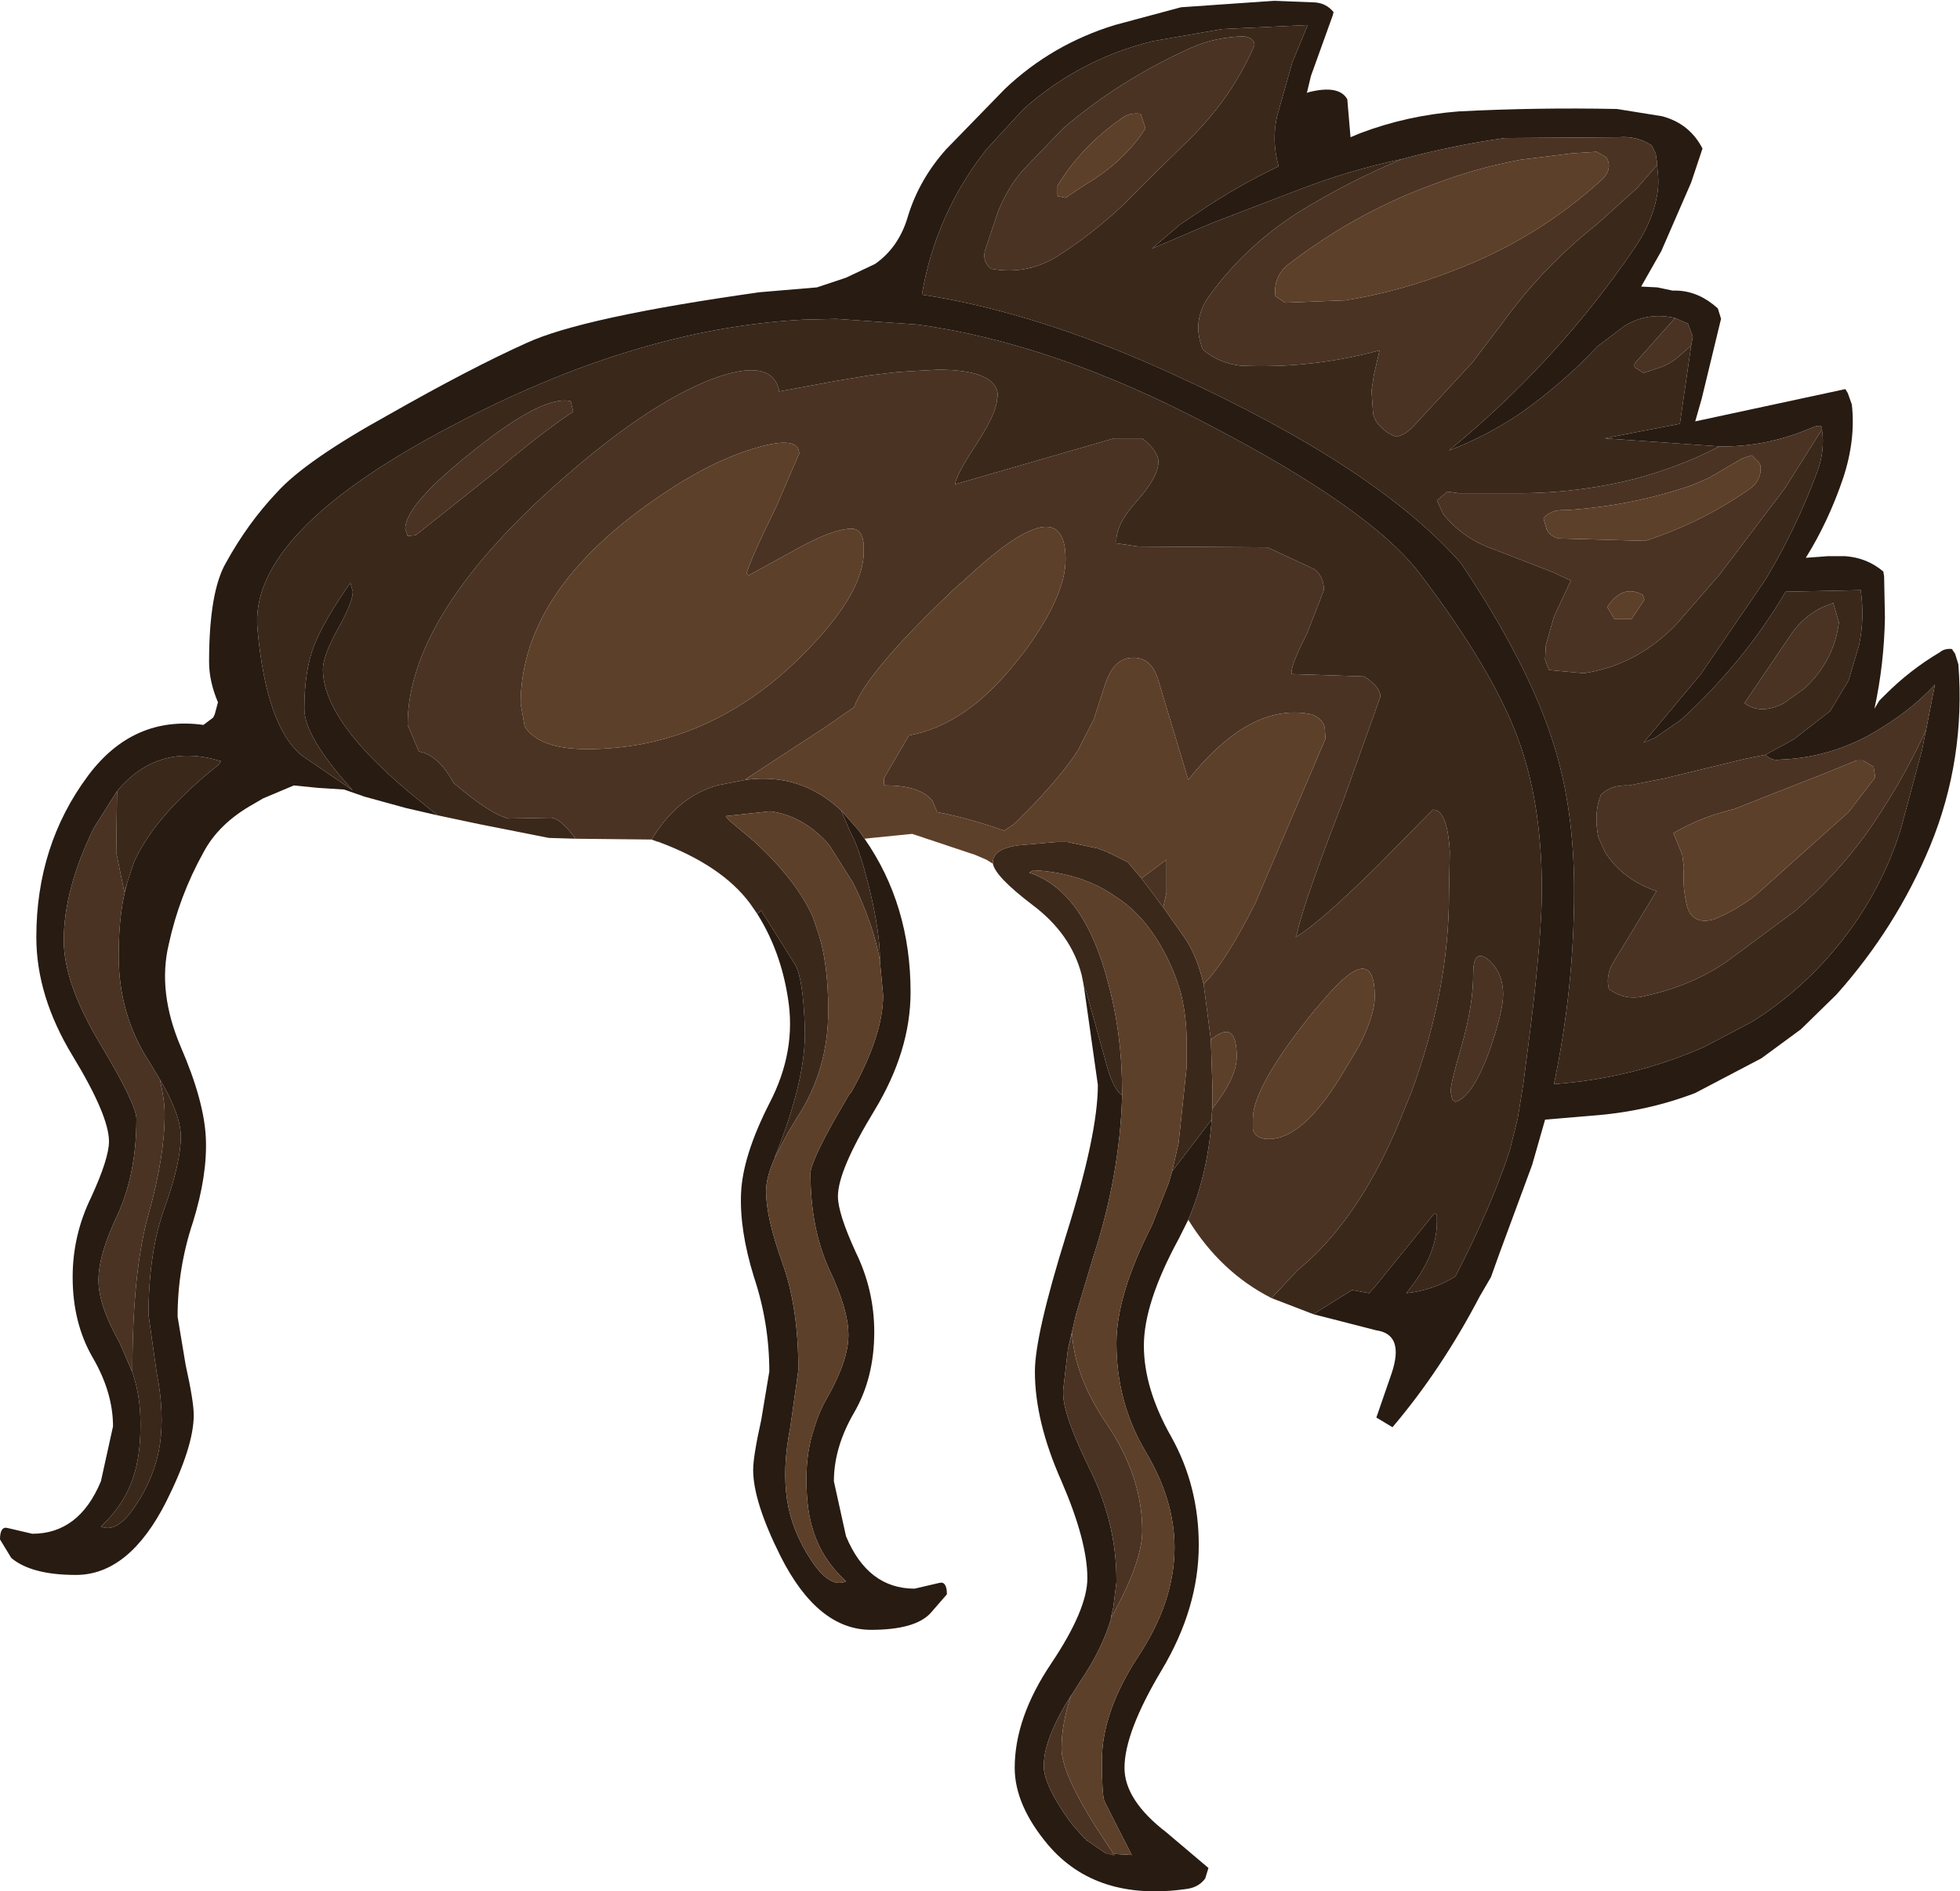 <?xml version="1.0" encoding="UTF-8" standalone="no"?>
<svg xmlns:ffdec="https://www.free-decompiler.com/flash" xmlns:xlink="http://www.w3.org/1999/xlink" ffdec:objectType="shape" height="117.15px" width="121.4px" xmlns="http://www.w3.org/2000/svg">
  <g transform="matrix(1.0, 0.0, 0.0, 1.0, 30.5, 40.15)">
    <path d="M-3.4 10.35 L-5.35 9.9 -7.9 9.2 -9.2 8.75 -9.25 8.75 -10.8 8.65 -12.3 8.5 -14.2 9.3 -14.8 9.65 Q-16.95 10.85 -17.9 12.65 -19.4 15.35 -20.05 18.35 -20.75 21.3 -19.3 24.7 -17.85 28.05 -17.75 30.35 -17.65 32.65 -18.55 35.55 -19.5 38.4 -19.5 41.4 L-19.0 44.4 Q-18.5 46.65 -18.5 47.5 -18.5 49.45 -20.2 52.85 -22.5 57.4 -25.8 57.4 -28.55 57.4 -29.8 56.35 L-30.5 55.2 Q-30.5 54.35 -30.0 54.5 L-28.5 54.85 Q-25.6 54.85 -24.25 51.6 L-23.5 48.2 Q-23.5 46.1 -24.75 43.95 -26.0 41.8 -26.0 38.95 -26.0 36.35 -24.85 34.0 -23.75 31.6 -23.75 30.55 -23.75 28.95 -26.0 25.25 -28.25 21.55 -28.25 17.9 -28.25 12.2 -25.05 7.9 -22.25 4.15 -17.9 4.75 L-17.3 4.3 -17.2 4.1 -17.0 3.35 Q-17.55 2.05 -17.55 0.85 -17.55 -3.5 -16.5 -5.3 -15.15 -7.75 -13.35 -9.65 -11.6 -11.6 -6.45 -14.45 -1.35 -17.35 2.1 -18.9 5.55 -20.5 16.55 -22.05 L20.1 -22.35 21.9 -22.95 23.7 -23.8 Q25.2 -24.85 25.75 -26.8 26.45 -29.05 28.1 -30.9 L31.75 -34.65 Q34.65 -37.4 38.55 -38.6 L42.65 -39.7 48.4 -40.1 50.95 -40.0 Q51.65 -39.95 52.1 -39.4 L52.05 -39.2 50.7 -35.45 50.35 -34.0 50.45 -34.4 50.6 -34.45 Q52.45 -34.9 52.95 -34.0 L53.15 -31.65 53.75 -31.9 Q56.65 -33.0 59.85 -33.25 64.7 -33.5 69.65 -33.4 L72.45 -32.95 Q74.15 -32.5 74.95 -30.95 L74.25 -28.85 72.4 -24.6 71.15 -22.4 72.15 -22.35 73.1 -22.15 Q74.45 -22.2 75.6 -21.3 L75.9 -21.05 76.1 -20.4 76.05 -20.2 74.9 -15.45 74.5 -14.05 83.8 -16.05 83.95 -15.8 84.2 -15.1 Q84.45 -12.9 83.65 -10.5 82.75 -7.85 81.35 -5.6 L82.7 -5.7 83.8 -5.7 Q85.15 -5.6 86.15 -4.75 L86.2 -4.45 86.25 -1.9 Q86.2 1.0 85.6 3.75 L85.9 3.25 86.3 2.85 Q87.8 1.35 89.65 0.25 89.95 0.0 90.4 0.05 L90.6 0.35 90.8 1.0 Q91.25 6.9 89.05 12.25 86.95 17.3 83.25 21.45 L81.05 23.6 78.6 25.4 74.5 27.55 Q71.5 28.7 68.15 28.95 L65.2 29.2 64.4 32.0 62.35 37.55 61.85 38.95 61.15 40.15 Q58.8 44.65 55.75 48.25 L54.75 47.65 55.7 44.9 Q56.5 42.5 54.75 42.25 L50.85 41.25 53.25 39.75 54.3 39.95 54.7 39.5 58.35 35.0 58.5 35.1 58.5 35.55 Q58.5 37.65 56.6 39.95 58.35 39.75 59.65 38.9 61.85 34.65 63.0 31.15 L63.5 29.15 63.85 27.0 64.3 23.5 Q65.0 17.8 65.0 14.95 65.0 9.45 63.45 5.4 61.85 1.2 57.5 -4.55 54.45 -8.6 44.35 -13.85 34.75 -18.9 26.3 -20.05 L21.3 -20.4 19.25 -20.35 Q8.85 -19.8 -2.55 -13.75 -15.15 -7.15 -14.55 -1.15 -14.0 4.85 -11.8 6.65 L-8.65 8.8 Q-11.65 5.5 -11.65 3.75 -11.65 1.4 -11.05 -0.15 -10.5 -1.6 -8.8 -4.05 L-8.65 -3.5 Q-8.65 -2.85 -9.6 -1.15 -10.5 0.5 -10.5 1.3 -10.5 4.65 -4.45 9.5 L-3.4 10.35 M43.1 35.4 L42.5 36.6 Q40.35 40.55 40.35 43.2 40.35 45.85 42.05 48.85 43.75 51.9 43.75 55.55 43.75 59.45 41.45 63.3 39.15 67.15 39.15 69.35 39.15 71.35 41.75 73.35 L44.35 75.55 44.15 76.2 Q43.75 76.75 43.0 76.85 37.4 77.65 34.4 74.1 32.35 71.65 32.35 69.35 32.35 66.25 34.6 62.9 36.85 59.55 36.85 57.6 36.85 55.3 35.25 51.6 33.6 47.9 33.6 44.8 33.6 42.55 35.55 36.3 37.5 30.1 37.5 27.05 L36.65 21.05 36.75 21.15 38.05 25.85 Q38.45 27.3 39.0 27.7 L39.0 27.8 Q38.85 32.7 37.2 37.75 L36.15 41.25 35.65 43.4 35.35 45.95 35.35 46.15 Q35.35 47.5 37.0 50.85 38.65 54.2 38.65 57.7 L38.65 57.8 38.65 57.85 38.45 59.45 38.3 60.05 38.35 60.0 Q37.8 61.95 36.4 64.0 L35.9 64.8 35.85 64.85 Q34.45 67.05 34.2 68.6 L34.15 69.05 34.15 69.25 Q34.15 70.4 35.75 72.65 L35.85 72.75 35.9 72.85 35.95 72.9 36.0 72.95 36.65 73.7 36.7 73.7 36.75 73.75 36.8 73.85 36.85 73.85 36.9 73.9 38.0 74.65 39.6 74.75 37.9 71.4 Q37.75 70.95 37.75 68.9 37.75 65.9 40.0 62.45 42.25 59.05 42.25 55.7 42.25 52.75 40.45 49.75 38.65 46.7 38.65 43.05 38.65 40.05 40.85 35.75 L41.9 33.1 42.1 32.4 44.55 29.2 Q44.3 32.6 43.1 35.4 M23.05 11.8 Q25.9 15.9 25.9 21.3 25.9 24.95 23.65 28.65 21.4 32.35 21.4 33.95 21.4 35.0 22.5 37.4 23.65 39.75 23.65 42.35 23.65 45.2 22.4 47.35 21.15 49.5 21.15 51.6 L21.9 55.0 Q23.25 58.25 26.15 58.25 L27.65 57.9 Q28.15 57.75 28.15 58.6 L27.15 59.75 Q26.2 60.8 23.45 60.8 20.15 60.8 17.85 56.25 16.15 52.85 16.15 50.9 16.15 50.05 16.65 47.8 L17.15 44.8 Q17.15 41.8 16.2 38.95 15.3 36.05 15.4 33.75 15.5 31.45 17.15 28.2 18.85 24.95 18.3 21.65 17.85 18.75 16.4 16.45 L16.65 16.25 18.75 19.6 Q19.25 20.45 19.35 23.55 19.45 26.65 17.5 31.5 L17.5 31.55 Q16.95 32.75 16.95 33.65 16.95 35.25 17.95 38.05 18.95 40.8 18.95 44.7 L18.45 48.25 Q17.95 50.75 18.25 52.75 18.55 54.7 19.75 56.5 20.9 58.25 21.9 57.8 20.45 56.45 19.9 54.75 19.45 53.45 19.45 51.55 L19.45 51.4 Q19.45 49.7 19.95 48.25 20.25 47.25 20.75 46.4 22.05 44.1 22.05 42.55 22.05 40.95 20.85 38.45 19.7 35.9 19.7 32.55 L19.7 32.45 Q19.85 31.45 21.95 27.9 L22.0 27.8 22.2 27.5 22.2 27.55 Q24.2 24.0 24.2 21.5 L24.0 19.35 24.0 19.25 Q24.0 17.65 23.4 15.1 22.9 13.0 22.4 11.85 L22.15 11.35 21.6 10.05 22.7 11.3 23.05 11.8 M56.35 -30.3 Q53.05 -29.6 49.95 -28.4 L44.6 -26.35 40.85 -24.75 42.6 -26.25 44.4 -27.45 Q46.5 -28.8 48.7 -29.85 48.25 -31.4 48.6 -32.95 L49.55 -36.3 50.5 -38.6 45.2 -38.35 40.9 -37.6 Q36.4 -36.5 32.9 -33.4 L30.6 -30.9 Q27.45 -26.9 26.6 -21.9 33.8 -20.8 42.2 -16.95 54.8 -11.2 60.0 -5.25 64.15 0.95 65.7 5.85 67.0 9.9 67.0 15.0 67.0 21.05 65.75 27.0 70.6 26.65 75.05 24.7 L78.0 23.15 Q81.2 21.15 83.6 18.1 86.1 14.9 87.25 11.15 L88.55 6.3 88.8 5.05 89.35 2.25 Q87.7 4.05 85.15 5.45 82.6 6.8 79.75 6.9 79.25 7.0 78.85 6.6 L80.6 5.65 82.85 3.9 84.0 2.0 84.65 -0.2 Q85.0 -1.85 84.75 -3.6 L80.1 -3.5 Q77.5 0.9 73.6 4.45 L72.0 5.55 71.3 5.85 74.85 1.6 78.85 -4.25 Q80.7 -7.3 82.05 -10.9 82.55 -12.25 82.35 -13.55 82.4 -13.95 81.7 -13.65 78.9 -12.45 76.0 -12.5 L68.9 -13.0 71.2 -13.45 73.55 -13.9 74.25 -18.75 74.35 -19.3 74.05 -20.1 73.25 -20.45 Q71.55 -20.85 70.1 -19.95 L68.45 -18.7 Q66.3 -16.4 63.6 -14.5 61.5 -13.1 59.25 -12.25 65.9 -17.7 70.65 -24.65 71.75 -26.2 72.1 -27.85 72.3 -28.75 72.15 -29.75 L72.15 -29.95 72.15 -30.0 72.05 -30.65 71.8 -31.15 Q70.85 -31.75 69.75 -31.65 L62.7 -31.6 Q59.5 -31.15 56.35 -30.3 M38.25 12.7 L38.2 12.7 38.15 12.65 38.25 12.7 M-22.5 14.15 L-22.2 13.25 Q-20.9 10.35 -17.0 7.25 L-16.8 7.0 Q-20.7 5.8 -23.25 8.85 L-24.7 11.15 Q-26.55 14.95 -26.55 18.1 -26.55 20.75 -24.3 24.5 -22.05 28.25 -22.05 29.15 -22.05 32.5 -23.2 35.05 -24.4 37.55 -24.4 39.15 -24.4 40.7 -23.1 43.0 L-22.3 44.85 Q-21.8 46.3 -21.8 48.0 L-21.8 48.15 Q-21.8 50.05 -22.25 51.35 -22.8 53.05 -24.25 54.4 -23.25 54.85 -22.1 53.1 -20.9 51.3 -20.6 49.35 -20.3 47.35 -20.8 44.85 L-21.3 41.3 Q-21.3 37.4 -20.3 34.65 -19.3 31.85 -19.3 30.25 -19.3 28.9 -20.6 26.7 L-21.2 25.7 Q-23.15 22.75 -23.15 19.05 -23.15 16.05 -22.5 14.15" fill="#271b12" fill-rule="evenodd" stroke="none"/>
    <path d="M50.85 41.25 L48.25 40.25 48.4 40.1 49.9 38.5 49.3 38.15 49.9 38.5 Q53.5 35.55 56.0 29.75 L56.9 27.55 Q59.25 21.2 59.25 15.25 L59.3 12.6 Q59.15 10.0 58.25 10.0 L54.85 13.45 Q51.2 17.05 49.75 17.9 L49.85 17.6 Q50.3 15.6 52.75 9.3 L55.0 3.0 Q55.0 2.4 54.0 1.75 L49.5 1.6 Q49.4 1.15 50.45 -0.9 L51.5 -3.6 Q51.5 -4.45 50.9 -4.9 L48.0 -6.25 40.0 -6.3 38.65 -6.5 Q38.55 -7.6 39.9 -9.1 41.25 -10.6 41.25 -11.55 41.25 -12.2 40.25 -13.0 L38.5 -13.0 28.65 -10.15 Q28.75 -10.8 30.05 -12.75 31.25 -14.65 31.25 -15.4 31.4 -15.9 31.05 -16.35 30.3 -17.25 27.6 -17.25 L25.75 -17.15 25.05 -17.1 23.35 -16.9 21.25 -16.55 17.75 -15.9 17.75 -16.0 Q17.25 -18.05 13.55 -16.65 10.1 -15.3 5.7 -11.65 -5.25 -2.55 -5.25 4.75 L-4.55 6.4 Q-3.35 6.6 -2.4 8.35 -0.1 10.3 1.0 10.55 L3.6 10.5 Q4.2 10.5 5.15 11.8 L3.5 11.75 -0.8 10.9 -3.4 10.35 -4.45 9.5 Q-10.5 4.65 -10.5 1.3 -10.5 0.5 -9.6 -1.15 -8.65 -2.85 -8.65 -3.5 L-8.8 -4.05 Q-10.5 -1.6 -11.05 -0.15 -11.65 1.4 -11.65 3.75 -11.65 5.5 -8.65 8.8 L-11.8 6.65 Q-14.0 4.85 -14.55 -1.15 -15.15 -7.15 -2.55 -13.75 8.85 -19.8 19.25 -20.35 L21.3 -20.4 26.3 -20.05 Q34.75 -18.9 44.35 -13.85 54.45 -8.6 57.5 -4.55 61.85 1.2 63.45 5.4 65.0 9.45 65.0 14.95 65.0 17.8 64.3 23.5 L63.85 27.0 63.5 29.15 63.0 31.15 Q61.85 34.65 59.65 38.9 58.35 39.75 56.6 39.95 58.5 37.65 58.5 35.55 L58.5 35.1 58.35 35.0 54.7 39.5 54.3 39.95 53.25 39.75 50.85 41.25 M36.65 21.05 L36.6 20.75 36.5 20.25 Q35.85 17.7 33.45 15.9 31.15 14.15 31.0 13.35 L31.0 13.25 Q31.0 12.4 32.65 12.2 L34.95 12.0 35.15 12.0 35.35 12.0 35.45 12.0 35.55 12.0 35.6 12.0 37.5 12.4 38.15 12.65 38.2 12.7 38.25 12.7 39.35 13.25 40.2 14.25 41.55 16.05 42.85 17.9 Q43.6 18.95 44.05 20.8 L44.5 24.25 44.6 27.3 44.6 27.6 44.6 28.5 44.55 28.9 44.55 29.2 42.1 32.4 42.5 30.65 43.0 25.95 43.0 24.4 Q43.0 22.85 42.65 21.4 42.2 19.8 41.35 18.35 L41.2 18.1 41.1 17.95 Q40.05 16.3 38.55 15.35 36.45 13.9 33.5 13.75 L33.25 13.9 Q36.45 14.95 37.95 20.05 L38.1 20.6 Q39.0 23.85 39.0 27.4 L39.0 27.7 Q38.45 27.3 38.05 25.85 L36.75 21.15 36.65 21.05 M16.4 16.45 L15.95 15.8 Q14.2 13.45 10.3 12.0 L9.85 11.85 10.05 11.55 Q11.55 9.2 13.9 8.5 L15.7 8.15 Q19.1 7.7 21.6 10.05 L22.15 11.35 22.4 11.85 Q22.9 13.0 23.4 15.1 24.0 17.65 24.0 19.25 L24.0 19.35 Q23.6 17.1 22.35 14.55 L20.9 12.25 20.7 12.0 Q19.15 10.35 17.2 10.1 L14.45 10.4 14.65 10.65 16.25 12.0 Q18.85 14.4 19.85 16.65 L20.15 17.55 Q20.8 19.45 20.8 22.45 20.8 26.15 18.85 29.1 L18.25 30.1 17.5 31.55 17.5 31.5 Q19.45 26.65 19.35 23.55 19.25 20.45 18.75 19.6 L16.65 16.25 16.4 16.45 M4.85 -15.3 Q3.15 -15.7 -1.15 -12.25 -5.4 -8.9 -5.4 -7.4 L-5.25 -6.95 -4.75 -7.0 0.15 -10.9 Q3.1 -13.4 5.0 -14.65 L4.85 -15.3 M47.2 -37.35 Q47.2 -37.8 46.55 -37.9 44.75 -37.85 43.3 -37.2 38.85 -35.2 35.35 -32.2 L32.8 -29.55 Q31.85 -28.4 31.3 -27.0 L30.5 -24.6 Q30.35 -23.9 30.9 -23.5 33.05 -23.1 34.95 -24.25 37.8 -26.05 40.2 -28.6 L43.15 -31.5 Q45.8 -34.1 47.2 -37.35 M88.8 5.05 L88.55 6.3 87.25 11.15 Q86.1 14.9 83.6 18.1 81.2 21.15 78.0 23.15 L75.05 24.7 Q70.6 26.65 65.75 27.0 67.0 21.05 67.0 15.0 67.0 9.9 65.7 5.85 64.15 0.95 60.0 -5.25 54.8 -11.2 42.2 -16.95 33.8 -20.8 26.6 -21.9 27.45 -26.9 30.6 -30.9 L32.9 -33.4 Q36.4 -36.5 40.9 -37.6 L45.2 -38.35 50.5 -38.6 49.55 -36.3 48.6 -32.95 Q48.25 -31.4 48.7 -29.85 46.5 -28.8 44.4 -27.45 L42.6 -26.25 40.85 -24.75 44.6 -26.35 49.95 -28.4 Q53.05 -29.6 56.35 -30.3 53.1 -28.95 50.0 -27.05 46.6 -24.9 44.35 -21.75 43.3 -20.25 44.0 -18.5 45.0 -17.65 46.35 -17.5 50.7 -17.3 54.95 -18.45 L54.6 -16.95 54.45 -15.95 54.55 -14.5 Q54.7 -13.95 55.15 -13.6 55.5 -13.25 56.0 -13.1 56.6 -13.25 57.05 -13.75 L60.7 -17.7 62.6 -20.2 Q65.1 -23.65 68.4 -26.25 L70.9 -28.5 72.15 -29.95 72.15 -29.75 Q72.3 -28.75 72.1 -27.85 71.75 -26.2 70.65 -24.65 65.9 -17.7 59.25 -12.25 61.5 -13.1 63.6 -14.5 66.3 -16.4 68.45 -18.7 L70.1 -19.95 Q71.55 -20.85 73.25 -20.45 L70.8 -17.7 Q70.7 -17.6 70.75 -17.4 L71.3 -17.05 72.2 -17.35 Q72.85 -17.55 73.4 -18.0 L74.25 -18.75 73.55 -13.9 71.2 -13.45 68.9 -13.0 76.0 -12.5 Q73.6 -11.25 70.8 -10.5 67.05 -9.55 63.1 -9.6 L59.85 -9.6 59.15 -9.7 58.5 -9.15 58.9 -8.3 Q60.15 -6.75 62.1 -6.1 L65.7 -4.7 66.55 -4.3 66.8 -4.2 65.75 -1.95 65.25 -0.2 65.2 0.7 65.3 1.0 65.45 1.35 67.6 1.55 Q70.9 1.05 73.35 -1.5 L76.0 -4.55 80.05 -9.9 82.35 -13.55 Q82.55 -12.25 82.05 -10.9 80.7 -7.3 78.85 -4.25 L74.85 1.6 71.3 5.85 72.0 5.55 73.6 4.45 Q77.5 0.9 80.1 -3.5 L84.75 -3.6 Q85.0 -1.85 84.65 -0.2 L84.0 2.0 82.85 3.9 80.6 5.65 78.85 6.6 77.6 6.85 72.65 8.05 70.4 8.5 Q69.25 8.45 68.65 9.1 68.2 10.25 68.5 11.7 L68.9 12.6 Q69.95 14.3 72.1 15.05 L69.4 19.5 Q68.95 20.3 69.15 21.1 70.2 21.9 71.55 21.5 74.25 20.9 76.4 19.45 L80.65 16.3 Q83.15 14.15 85.05 11.55 87.25 8.45 88.8 5.05 M83.4 -1.6 L83.05 -2.8 82.4 -2.55 Q81.25 -2.0 80.5 -0.95 L77.55 3.4 Q78.55 4.15 80.0 3.4 L81.25 2.5 Q83.1 0.8 83.4 -1.6 M62.6 21.45 Q62.6 20.1 61.7 19.3 60.75 18.55 60.75 20.15 60.75 22.1 60.05 24.55 59.35 26.95 59.35 27.45 L59.45 27.95 59.65 28.1 Q60.7 27.8 61.75 24.95 62.6 22.5 62.6 21.45 M-23.25 8.85 Q-20.7 5.8 -16.8 7.0 L-17.0 7.25 Q-20.9 10.35 -22.2 13.25 L-22.5 14.15 -22.8 15.1 -23.3 12.65 -23.25 8.85 M-20.6 26.7 Q-19.3 28.9 -19.3 30.25 -19.3 31.85 -20.3 34.65 -21.3 37.4 -21.3 41.3 L-20.8 44.85 Q-20.3 47.35 -20.6 49.35 -20.9 51.3 -22.1 53.1 -23.25 54.85 -24.25 54.4 -22.8 53.05 -22.25 51.35 -21.8 50.05 -21.8 48.15 L-21.8 48.0 Q-21.8 46.3 -22.3 44.85 L-22.3 44.8 Q-22.3 38.6 -21.3 35.05 -20.3 31.5 -20.3 28.85 -20.3 28.0 -20.6 26.7" fill="#3a281b" fill-rule="evenodd" stroke="none"/>
    <path d="M48.25 40.25 Q45.1 38.65 43.1 35.4 44.3 32.6 44.55 29.2 L44.55 28.9 44.6 28.5 Q46.1 26.6 46.1 25.3 46.1 22.9 44.5 24.25 L44.05 20.8 Q45.35 19.55 47.25 15.8 L51.6 5.6 51.55 4.9 Q51.4 4.35 50.75 4.1 46.95 3.3 43.1 8.15 L41.25 2.0 Q40.8 0.45 39.5 0.6 38.4 0.7 37.9 2.4 L37.25 4.4 36.25 6.35 Q35.35 7.75 33.45 9.75 L32.3 10.9 31.7 11.3 Q29.6 10.55 27.55 10.15 L27.25 9.45 Q26.5 8.5 24.35 8.5 L24.25 8.45 24.25 8.05 25.8 5.4 Q29.35 4.75 32.4 0.9 L32.85 0.35 Q35.5 -3.2 35.5 -5.5 35.5 -10.15 29.1 -4.1 L28.9 -3.95 Q23.25 1.35 22.4 3.65 L20.6 4.9 15.7 8.1 15.7 8.15 13.9 8.5 Q11.55 9.2 10.05 11.55 L9.85 11.85 5.15 11.8 Q4.2 10.5 3.6 10.5 L1.0 10.55 Q-0.1 10.3 -2.4 8.35 -3.35 6.6 -4.55 6.4 L-5.25 4.75 Q-5.25 -2.55 5.7 -11.65 10.1 -15.3 13.55 -16.65 17.25 -18.05 17.75 -16.0 L17.75 -15.9 21.25 -16.55 23.35 -16.9 25.05 -17.1 25.75 -17.15 27.6 -17.25 Q30.3 -17.25 31.05 -16.35 31.4 -15.9 31.25 -15.4 31.25 -14.65 30.05 -12.75 28.75 -10.8 28.65 -10.15 L38.5 -13.0 40.25 -13.0 Q41.25 -12.2 41.25 -11.55 41.25 -10.6 39.9 -9.1 38.55 -7.6 38.65 -6.5 L40.0 -6.3 48.0 -6.25 50.9 -4.9 Q51.5 -4.45 51.5 -3.6 L50.45 -0.9 Q49.4 1.15 49.5 1.6 L54.0 1.75 Q55.0 2.4 55.0 3.0 L52.75 9.3 Q50.3 15.6 49.85 17.6 L49.75 17.9 Q51.2 17.05 54.85 13.45 L58.25 10.0 Q59.15 10.0 59.3 12.6 L59.25 15.25 Q59.25 21.2 56.9 27.55 L56.0 29.75 Q53.5 35.55 49.9 38.5 L49.3 38.15 49.9 38.5 48.4 40.1 48.25 40.25 M4.85 -15.3 L5.0 -14.65 Q3.1 -13.4 0.15 -10.9 L-4.75 -7.0 -5.25 -6.95 -5.4 -7.4 Q-5.4 -8.9 -1.15 -12.25 3.15 -15.7 4.85 -15.3 M40.45 -32.2 L40.15 -33.1 Q39.45 -33.2 38.95 -32.8 36.5 -31.1 35.0 -28.65 L35.0 -28.0 35.5 -27.9 36.7 -28.7 Q39.15 -30.15 40.45 -32.2 M47.2 -37.35 Q45.8 -34.1 43.15 -31.5 L40.2 -28.6 Q37.8 -26.05 34.95 -24.25 33.05 -23.1 30.9 -23.5 30.35 -23.9 30.5 -24.6 L31.3 -27.0 Q31.85 -28.4 32.8 -29.55 L35.35 -32.2 Q38.85 -35.2 43.3 -37.2 44.75 -37.85 46.55 -37.9 47.2 -37.8 47.2 -37.35 M88.8 5.05 Q87.25 8.45 85.05 11.55 83.15 14.15 80.65 16.3 L76.4 19.45 Q74.25 20.9 71.55 21.5 70.2 21.9 69.15 21.1 68.95 20.3 69.4 19.5 L72.1 15.05 Q69.95 14.3 68.9 12.6 L68.5 11.7 Q68.2 10.25 68.65 9.1 69.25 8.45 70.4 8.5 L72.65 8.05 77.6 6.85 78.85 6.6 Q79.25 7.0 79.75 6.9 82.6 6.8 85.15 5.45 87.7 4.05 89.35 2.25 L88.8 5.05 M82.35 -13.55 L80.05 -9.9 76.0 -4.55 73.35 -1.5 Q70.9 1.05 67.6 1.55 L65.45 1.35 65.3 1.0 65.2 0.7 65.25 -0.2 65.75 -1.95 66.8 -4.2 66.55 -4.3 65.7 -4.7 62.1 -6.1 Q60.15 -6.75 58.9 -8.3 L58.5 -9.15 59.15 -9.7 59.85 -9.6 63.1 -9.6 Q67.05 -9.55 70.8 -10.5 73.6 -11.25 76.0 -12.5 78.9 -12.45 81.7 -13.65 82.4 -13.95 82.35 -13.55 M74.25 -18.75 L73.4 -18.0 Q72.85 -17.55 72.2 -17.35 L71.3 -17.05 70.75 -17.4 Q70.7 -17.6 70.8 -17.7 L73.25 -20.45 74.05 -20.1 74.35 -19.3 74.25 -18.75 M72.15 -29.95 L70.9 -28.5 68.4 -26.25 Q65.1 -23.65 62.6 -20.2 L60.7 -17.7 57.05 -13.75 Q56.6 -13.25 56.0 -13.1 55.5 -13.25 55.15 -13.6 54.7 -13.95 54.55 -14.5 L54.45 -15.95 54.6 -16.95 54.95 -18.45 Q50.7 -17.3 46.35 -17.5 45.0 -17.65 44.0 -18.5 43.3 -20.25 44.35 -21.75 46.6 -24.9 50.0 -27.05 53.1 -28.95 56.35 -30.3 59.5 -31.15 62.7 -31.6 L69.75 -31.65 Q70.85 -31.75 71.8 -31.15 L72.05 -30.65 72.15 -30.0 72.15 -29.95 M19.0 -12.05 Q19.0 -13.2 16.3 -12.4 13.55 -11.6 10.4 -9.45 1.75 -3.6 1.75 3.45 L2.0 4.85 Q2.9 6.25 5.85 6.25 12.9 6.25 18.45 1.15 23.0 -3.1 23.0 -6.0 23.05 -7.4 22.25 -7.4 21.1 -7.4 18.85 -6.15 L15.85 -4.5 15.75 -4.65 Q16.0 -5.55 17.55 -8.7 L19.0 -12.05 M68.4 -30.75 L66.85 -30.65 63.65 -30.25 Q61.0 -29.75 58.6 -28.85 53.65 -27.1 49.4 -23.85 48.35 -23.1 48.5 -21.8 L49.1 -21.4 52.85 -21.55 Q56.25 -22.1 59.55 -23.4 64.7 -25.35 68.75 -29.05 69.4 -29.7 69.0 -30.4 L68.4 -30.75 M71.35 -3.0 L71.25 -3.3 Q70.0 -4.0 69.05 -2.55 L69.5 -1.8 70.55 -1.8 71.35 -3.0 M78.55 -10.95 L78.55 -11.3 78.45 -11.5 78.0 -11.95 77.4 -11.75 75.35 -10.55 74.3 -10.1 Q70.55 -8.8 66.45 -8.55 65.55 -8.6 65.1 -8.05 L65.3 -7.35 Q65.55 -6.9 66.05 -6.8 L71.4 -6.65 Q74.8 -7.75 77.7 -9.75 78.45 -10.2 78.55 -10.95 M83.4 -1.6 Q83.1 0.8 81.25 2.5 L80.0 3.4 Q78.55 4.15 77.55 3.4 L80.5 -0.95 Q81.25 -2.0 82.4 -2.55 L83.05 -2.8 83.4 -1.6 M85.65 8.0 L85.55 7.35 84.9 6.95 84.5 6.95 82.4 7.8 80.1 8.7 76.95 9.95 Q74.85 10.45 73.15 11.45 L73.7 12.8 73.8 13.6 Q73.7 14.8 74.0 16.0 74.35 17.15 75.65 16.8 77.1 16.2 78.3 15.25 L84.0 10.15 85.65 8.0 M62.6 21.45 Q62.6 22.5 61.75 24.95 60.7 27.8 59.65 28.1 L59.45 27.95 59.35 27.45 Q59.35 26.95 60.05 24.55 60.75 22.1 60.75 20.15 60.75 18.55 61.7 19.3 62.6 20.1 62.6 21.45 M40.2 14.25 L41.75 13.1 41.75 15.15 41.55 16.05 40.2 14.25 M35.65 43.4 L35.9 42.4 Q36.05 45.1 38.05 48.05 40.25 51.3 40.25 54.65 40.25 56.6 38.35 60.0 L38.3 60.05 38.45 59.45 38.65 57.85 38.65 57.8 38.65 57.7 Q38.65 54.2 37.0 50.85 35.35 47.5 35.35 46.15 L35.35 45.95 35.65 43.4 M35.85 64.85 Q35.25 66.6 35.25 68.15 35.25 69.65 37.4 73.05 L38.55 74.8 38.0 74.65 36.9 73.9 36.85 73.85 36.8 73.85 36.75 73.75 36.7 73.7 36.65 73.7 36.0 72.95 35.95 72.9 35.9 72.85 35.85 72.75 35.75 72.65 Q34.15 70.4 34.15 69.25 L34.15 69.05 34.2 68.6 Q34.45 67.05 35.85 64.85 M54.65 21.6 Q54.65 18.05 51.55 21.7 L50.9 22.45 Q47.1 27.15 47.1 29.15 L47.1 29.8 Q47.25 30.4 48.1 30.4 50.15 30.4 52.5 26.6 L53.7 24.6 Q54.65 22.7 54.65 21.6 M-23.25 8.85 L-23.3 12.65 -22.8 15.1 -22.5 14.15 Q-23.15 16.05 -23.15 19.05 -23.15 22.75 -21.2 25.7 L-20.6 26.7 Q-20.3 28.0 -20.3 28.85 -20.3 31.5 -21.3 35.05 -22.3 38.6 -22.3 44.8 L-22.3 44.85 -23.1 43.0 Q-24.4 40.7 -24.4 39.15 -24.4 37.55 -23.2 35.05 -22.05 32.5 -22.05 29.15 -22.05 28.25 -24.3 24.5 -26.55 20.75 -26.55 18.1 -26.55 14.95 -24.7 11.15 L-23.25 8.85" fill="#4a3323" fill-rule="evenodd" stroke="none"/>
    <path d="M31.0 13.35 L30.6 13.1 29.9 12.8 26.0 11.5 23.5 11.75 23.05 11.8 22.7 11.3 21.6 10.05 Q19.1 7.7 15.7 8.15 L15.7 8.1 20.6 4.9 22.4 3.65 Q23.25 1.35 28.9 -3.95 L29.1 -4.1 Q35.5 -10.15 35.5 -5.5 35.5 -3.2 32.85 0.35 L32.4 0.9 Q29.35 4.75 25.8 5.4 L24.25 8.05 24.25 8.45 24.35 8.5 Q26.5 8.5 27.25 9.45 L27.55 10.15 Q29.6 10.55 31.7 11.3 L32.3 10.9 33.45 9.75 Q35.35 7.75 36.25 6.35 L37.25 4.4 37.9 2.4 Q38.4 0.7 39.5 0.6 40.8 0.45 41.25 2.0 L43.1 8.15 Q46.95 3.3 50.75 4.1 51.4 4.35 51.55 4.9 L51.6 5.6 47.25 15.8 Q45.35 19.55 44.05 20.8 43.6 18.95 42.85 17.9 L41.55 16.05 41.75 15.15 41.75 13.1 40.2 14.25 39.35 13.25 38.25 12.7 38.15 12.65 37.5 12.4 35.6 12.0 35.55 12.0 35.45 12.0 35.35 12.0 35.15 12.0 34.95 12.0 32.65 12.2 Q31.0 12.4 31.0 13.25 L31.0 13.35 M10.3 12.0 L10.25 12.0 9.85 11.85 10.3 12.0 M40.45 -32.2 Q39.15 -30.15 36.7 -28.7 L35.5 -27.9 35.0 -28.0 35.0 -28.65 Q36.5 -31.1 38.95 -32.8 39.45 -33.2 40.15 -33.1 L40.45 -32.2 M19.0 -12.05 L17.55 -8.7 Q16.0 -5.55 15.75 -4.65 L15.85 -4.5 18.85 -6.15 Q21.1 -7.4 22.25 -7.4 23.05 -7.4 23.0 -6.0 23.0 -3.1 18.45 1.15 12.9 6.25 5.85 6.25 2.9 6.25 2.0 4.85 L1.75 3.45 Q1.75 -3.6 10.4 -9.45 13.55 -11.6 16.3 -12.4 19.0 -13.2 19.0 -12.05 M44.5 24.25 Q46.1 22.9 46.1 25.3 46.1 26.6 44.6 28.5 L44.6 27.6 44.6 27.3 44.5 24.25 M68.4 -30.75 L69.0 -30.4 Q69.4 -29.7 68.75 -29.05 64.7 -25.35 59.55 -23.4 56.25 -22.1 52.85 -21.55 L49.1 -21.4 48.5 -21.8 Q48.35 -23.1 49.4 -23.85 53.65 -27.1 58.6 -28.85 61.0 -29.75 63.65 -30.25 L66.85 -30.65 68.4 -30.75 M78.55 -10.95 Q78.45 -10.2 77.7 -9.75 74.8 -7.75 71.4 -6.65 L66.05 -6.8 Q65.55 -6.9 65.3 -7.35 L65.1 -8.05 Q65.55 -8.6 66.45 -8.55 70.55 -8.8 74.3 -10.1 L75.35 -10.55 77.4 -11.75 78.0 -11.95 78.45 -11.5 78.55 -11.3 78.55 -10.95 M71.35 -3.0 L70.55 -1.8 69.5 -1.8 69.05 -2.55 Q70.0 -4.0 71.25 -3.3 L71.35 -3.0 M85.65 8.0 L84.0 10.15 78.3 15.25 Q77.1 16.2 75.65 16.8 74.35 17.15 74.0 16.0 73.7 14.8 73.8 13.6 L73.7 12.8 73.15 11.45 Q74.85 10.45 76.95 9.95 L80.1 8.7 82.4 7.8 84.5 6.95 84.9 6.95 85.55 7.35 85.65 8.0 M39.0 27.7 L39.0 27.4 Q39.0 23.85 38.1 20.6 L37.95 20.05 Q36.45 14.95 33.25 13.9 L33.5 13.75 Q36.45 13.9 38.55 15.35 40.05 16.3 41.1 17.95 L41.2 18.1 41.35 18.35 Q42.2 19.8 42.65 21.4 43.0 22.85 43.0 24.4 L43.0 25.95 42.5 30.65 42.1 32.4 41.9 33.1 40.85 35.75 Q38.65 40.05 38.65 43.05 38.65 46.7 40.45 49.75 42.25 52.75 42.25 55.7 42.25 59.05 40.0 62.45 37.75 65.9 37.75 68.9 37.75 70.95 37.9 71.4 L39.6 74.75 38.0 74.65 38.55 74.8 37.4 73.05 Q35.25 69.65 35.25 68.15 35.25 66.6 35.85 64.85 L35.9 64.8 36.4 64.0 Q37.8 61.95 38.35 60.0 40.25 56.6 40.25 54.65 40.25 51.3 38.05 48.05 36.05 45.1 35.9 42.4 L35.65 43.4 36.15 41.25 37.2 37.75 Q38.85 32.7 39.0 27.8 L39.0 27.7 M54.65 21.6 Q54.65 22.7 53.7 24.6 L52.5 26.6 Q50.15 30.4 48.1 30.4 47.25 30.4 47.1 29.8 L47.1 29.15 Q47.1 27.15 50.9 22.45 L51.55 21.7 Q54.65 18.05 54.65 21.6 M24.0 19.35 L24.2 21.5 Q24.2 24.0 22.2 27.55 L22.2 27.5 22.0 27.8 21.95 27.9 Q19.85 31.45 19.7 32.45 L19.7 32.55 Q19.7 35.9 20.85 38.45 22.05 40.95 22.05 42.55 22.05 44.1 20.75 46.4 20.25 47.25 19.95 48.25 19.45 49.7 19.45 51.4 L19.45 51.55 Q19.45 53.45 19.9 54.75 20.45 56.45 21.9 57.8 20.9 58.25 19.75 56.5 18.55 54.7 18.25 52.75 17.95 50.75 18.45 48.25 L18.95 44.7 Q18.95 40.8 17.95 38.05 16.95 35.25 16.95 33.65 16.95 32.75 17.5 31.55 L18.25 30.1 18.85 29.1 Q20.8 26.15 20.8 22.45 20.8 19.45 20.15 17.55 L19.85 16.65 Q18.85 14.4 16.25 12.0 L14.65 10.65 14.45 10.4 17.2 10.1 Q19.15 10.35 20.7 12.0 L20.9 12.25 22.35 14.55 Q23.6 17.1 24.0 19.35 M10.05 11.55 L9.85 11.85 10.05 11.55" fill="#5d402a" fill-rule="evenodd" stroke="none"/>
  </g>
</svg>
